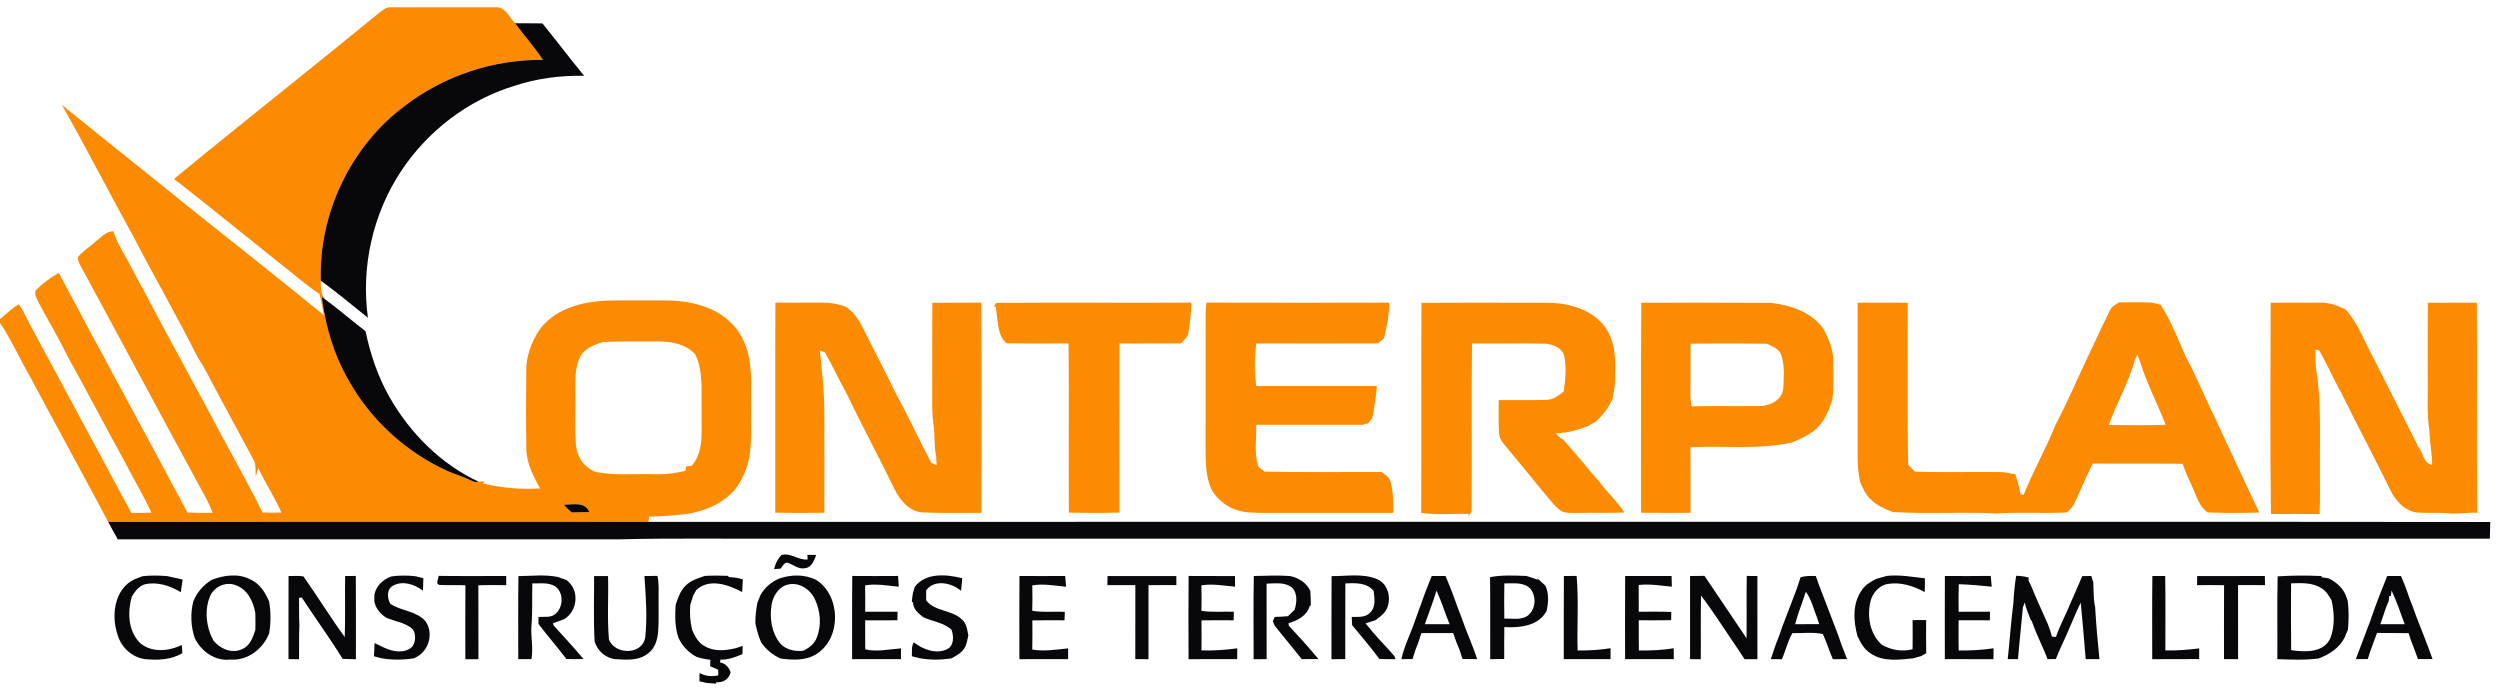 <?xml version="1.0" encoding="UTF-8" ?>
<!DOCTYPE svg PUBLIC "-//W3C//DTD SVG 1.1//EN" "http://www.w3.org/Graphics/SVG/1.1/DTD/svg11.dtd">
<svg width="1227pt" height="341pt" viewBox="0 0 1227 341" version="1.1" xmlns="http://www.w3.org/2000/svg">
<g id="#f7f7f7ff">
</g>
<g id="#fd8b02ff">
<path fill="#fd8b02" opacity="1.00" d=" M 186.14 6.26 C 187.86 5.03 189.59 3.33 191.89 3.57 C 208.94 3.57 226.00 3.56 243.05 3.57 C 247.93 3.12 249.93 8.49 252.80 11.43 C 257.30 17.46 262.30 23.13 266.47 29.40 C 242.18 29.09 218.01 37.18 198.72 51.91 C 172.20 71.65 156.35 104.79 157.44 137.80 C 157.37 140.95 157.43 144.29 159.52 146.86 L 157.89 145.70 C 159.73 160.04 163.84 174.22 171.16 186.77 C 182.10 206.35 199.52 222.15 219.97 231.32 C 223.92 232.95 228.03 234.21 231.85 236.15 C 232.79 236.73 233.91 236.61 234.95 236.45 C 235.63 236.38 236.99 236.23 237.67 236.16 L 237.00 237.25 C 246.19 239.54 255.64 240.28 265.09 239.72 C 261.65 233.66 258.33 227.16 258.34 220.02 C 258.09 207.36 258.16 194.68 258.28 182.01 C 258.19 175.03 260.67 168.25 264.40 162.42 C 268.60 156.15 275.41 152.10 282.54 150.00 C 293.05 146.64 304.20 147.59 315.06 147.45 C 324.61 147.55 334.43 146.78 343.64 149.86 C 352.90 152.36 361.41 158.72 365.13 167.74 C 369.87 178.18 368.38 189.91 368.65 201.03 C 368.41 212.15 369.84 224.03 364.40 234.23 C 359.73 244.95 348.18 250.48 337.19 252.24 C 331.02 252.84 324.85 253.62 318.64 253.55 C 318.54 254.19 318.34 255.48 318.24 256.12 C 229.86 256.11 141.48 256.06 53.10 256.14 C 40.62 232.53 27.66 209.17 15.15 185.57 C 9.93 176.62 5.75 167.07 0.00 158.42 L 0.00 155.03 L 0.01 156.65 C 2.99 154.13 5.82 151.36 9.18 149.32 C 12.12 153.44 13.99 158.19 16.48 162.58 C 32.50 192.29 48.46 222.01 64.46 251.73 C 67.74 251.71 71.02 251.71 74.29 251.64 C 70.49 243.25 65.72 235.36 61.51 227.18 C 51.86 209.54 42.50 191.75 32.79 174.15 C 28.50 165.32 23.39 156.93 18.82 148.24 C 18.12 146.50 16.65 144.53 17.48 142.60 C 20.76 139.14 24.72 136.36 28.81 133.92 C 49.71 173.23 71.11 212.27 92.01 251.58 C 96.14 251.68 100.27 251.71 104.40 251.67 C 102.87 247.71 100.93 243.93 98.81 240.27 C 78.87 203.64 59.29 166.82 39.38 130.18 C 38.87 128.88 37.96 127.57 38.27 126.12 C 40.62 123.24 43.87 121.29 46.61 118.83 C 49.37 116.69 51.86 113.59 55.63 113.46 C 57.15 118.41 59.84 122.86 62.39 127.33 C 75.57 152.22 88.94 177.00 102.38 201.76 C 111.06 218.45 120.53 234.72 128.89 251.57 C 131.96 251.62 135.03 251.63 138.11 251.58 C 134.85 244.05 130.30 237.19 126.76 229.81 L 125.51 233.81 C 125.25 230.93 125.87 227.85 124.23 225.28 C 116.54 210.87 108.62 196.58 101.06 182.09 C 99.81 179.73 98.38 177.47 96.93 175.23 C 86.93 155.21 75.70 135.82 65.39 115.95 C 53.54 94.54 42.46 72.72 30.33 51.48 C 44.57 62.99 58.87 74.47 73.18 85.91 C 101.62 109.06 130.63 131.49 158.97 154.74 C 158.29 151.26 157.75 147.74 156.81 144.31 C 149.46 139.41 142.90 133.46 135.91 128.09 C 119.07 114.68 102.40 101.04 85.42 87.82 C 118.74 60.32 152.74 33.65 186.14 6.26 M 284.53 175.54 C 282.15 180.66 282.32 186.46 282.36 191.99 C 282.57 200.83 281.96 209.71 282.67 218.52 C 283.17 224.15 286.58 229.19 291.81 231.44 C 301.38 233.62 311.25 232.41 320.97 232.73 C 326.14 233.01 331.26 232.26 336.29 231.15 C 336.43 230.58 336.71 229.45 336.84 228.88 C 337.48 228.84 338.74 228.74 339.37 228.70 C 343.53 224.20 344.36 217.86 344.34 211.98 C 344.28 204.32 344.38 196.66 344.31 189.00 C 344.08 183.89 343.60 178.64 341.27 174.00 C 336.79 168.78 329.57 167.62 323.05 167.56 C 314.07 167.65 305.08 167.39 296.10 167.85 C 291.62 169.14 286.64 171.00 284.53 175.54 M 276.72 247.72 C 277.97 249.02 279.16 250.41 280.61 251.50 C 283.48 251.41 286.34 251.41 289.21 251.32 C 287.28 246.07 281.00 247.68 276.72 247.72 Z" />
<path fill="#fd8b02" opacity="1.00" d=" M 380.56 148.56 C 388.02 148.55 395.49 148.57 402.95 148.51 C 407.19 148.47 411.51 149.07 415.43 150.77 C 420.08 153.98 422.76 159.13 425.08 164.13 C 430.30 174.23 435.40 184.41 440.44 194.61 C 446.35 205.27 451.28 216.44 457.10 227.14 C 457.75 227.43 459.04 228.01 459.68 228.31 C 459.63 227.17 459.52 224.91 459.46 223.78 C 458.36 218.86 458.91 213.79 458.21 208.83 C 457.28 202.94 457.59 196.96 457.54 191.02 C 457.57 176.89 457.48 162.76 457.59 148.63 C 465.59 148.53 473.60 148.57 481.60 148.54 C 481.91 182.93 481.70 217.33 481.71 251.72 C 472.13 251.72 462.53 251.87 452.95 251.50 C 446.37 251.20 441.81 245.65 439.09 240.19 C 431.39 224.28 422.96 208.73 415.32 192.79 C 411.66 186.28 408.61 179.43 404.86 172.98 C 404.24 172.74 403.00 172.26 402.38 172.02 C 403.35 182.32 404.68 192.61 404.58 202.98 C 404.64 219.20 404.64 235.43 404.59 251.66 C 396.56 251.71 388.52 251.79 380.49 251.60 C 380.54 217.26 380.41 182.91 380.56 148.56 Z" />
<path fill="#fd8b02" opacity="1.00" d=" M 488.98 148.65 C 520.90 148.44 552.82 148.66 584.73 148.54 C 584.69 153.49 583.99 158.40 583.26 163.29 C 582.86 165.52 581.05 167.03 579.54 168.55 C 569.50 168.51 559.46 168.69 549.42 168.54 C 549.35 196.21 549.40 223.88 549.40 251.55 C 541.14 251.82 532.86 251.75 524.60 251.61 C 524.41 223.93 524.67 196.24 524.47 168.56 C 514.28 168.63 504.10 168.66 493.92 168.49 C 488.96 163.78 489.94 156.39 488.57 150.26 L 487.54 150.81 C 488.02 150.09 488.50 149.37 488.98 148.65 Z" />
<path fill="#fd8b02" opacity="1.00" d=" M 592.13 148.52 C 622.00 148.60 651.86 148.58 681.72 148.54 C 681.90 154.48 680.62 160.32 679.23 166.06 C 678.22 166.89 677.23 167.72 676.25 168.56 C 656.36 168.62 636.48 168.62 616.60 168.56 C 615.62 175.51 615.61 182.54 616.58 189.49 C 636.30 189.49 656.01 189.48 675.73 189.49 C 675.62 193.40 674.76 197.22 674.31 201.09 C 674.00 202.46 673.72 203.84 673.48 205.22 C 672.42 206.32 671.79 208.53 669.89 207.94 C 669.72 208.07 669.38 208.34 669.21 208.48 C 651.64 208.50 634.08 208.54 616.51 208.48 C 616.85 215.32 615.31 222.49 617.62 229.08 C 618.63 229.87 619.65 230.68 620.67 231.49 C 639.78 231.87 658.91 231.59 678.04 231.64 C 679.45 232.72 681.10 233.64 682.07 235.20 C 683.93 240.49 683.75 246.17 683.88 251.70 C 663.25 251.71 642.62 251.71 621.99 251.71 C 618.27 251.79 614.56 251.63 610.87 251.28 C 604.07 250.21 597.88 246.21 594.57 240.12 C 591.97 234.45 591.76 228.13 591.69 222.00 C 591.70 201.01 591.69 180.02 591.73 159.03 C 591.67 155.52 591.60 152.00 592.13 148.52 Z" />
<path fill="#fd8b02" opacity="1.00" d=" M 697.64 148.65 C 718.45 148.49 739.27 148.58 760.08 148.60 C 770.55 148.79 782.15 152.14 788.26 161.25 C 793.52 169.05 792.82 178.77 792.63 187.72 C 792.54 190.55 791.91 193.31 791.34 196.07 C 789.32 200.28 786.51 204.02 783.01 207.11 C 781.71 207.78 780.42 208.48 779.18 209.23 C 774.19 211.09 769.02 212.55 763.65 212.65 C 764.67 213.93 765.88 215.01 767.29 215.90 C 773.41 222.41 778.78 229.58 784.79 236.20 C 788.66 241.56 793.68 245.99 797.29 251.55 C 789.54 251.83 781.78 251.61 774.03 251.74 C 771.05 251.60 767.61 252.23 765.20 250.05 C 761.88 247.27 759.50 243.59 756.57 240.44 C 750.50 232.79 744.16 225.35 737.97 217.79 C 736.53 216.21 735.71 214.15 735.69 212.02 C 735.41 206.81 735.54 201.60 735.58 196.39 C 743.32 196.32 751.07 196.48 758.81 196.28 C 762.20 196.24 764.98 194.20 767.48 192.13 C 768.28 186.25 768.94 180.13 767.63 174.28 C 766.37 170.61 762.49 169.32 759.03 168.69 C 746.83 168.45 734.64 168.69 722.45 168.61 C 722.12 196.05 722.51 223.50 722.26 250.95 C 721.66 251.85 721.09 252.78 720.53 253.70 L 720.89 252.22 C 713.11 252.00 705.25 252.85 697.53 251.73 C 697.70 217.37 697.49 183.01 697.64 148.65 Z" />
<path fill="#fd8b02" opacity="1.00" d=" M 805.55 148.58 C 826.69 148.59 847.85 148.48 868.99 148.63 C 878.62 149.64 888.83 153.08 894.80 161.16 C 897.57 166.31 899.95 171.98 899.78 177.96 C 899.71 183.92 900.19 189.95 899.31 195.87 C 897.58 202.46 894.26 209.24 888.20 212.84 C 885.39 214.71 882.27 216.00 879.16 217.25 C 862.88 220.80 846.16 218.68 829.67 219.49 C 829.74 230.22 829.70 240.95 829.71 251.68 C 821.62 251.67 813.53 251.78 805.44 251.66 C 805.47 217.30 805.28 182.94 805.55 148.58 M 829.72 168.66 C 829.63 176.77 829.81 184.87 829.65 192.98 C 829.55 195.15 829.85 197.30 830.24 199.43 C 841.48 199.13 852.73 199.48 863.97 199.27 C 868.92 199.15 874.44 196.30 875.21 190.98 C 875.47 185.48 876.01 179.76 874.31 174.43 C 873.30 171.15 869.87 170.00 867.10 168.68 C 854.64 168.56 842.18 168.57 829.72 168.66 Z" />
<path fill="#fd8b02" opacity="1.00" d=" M 911.72 148.57 C 919.91 148.58 928.10 148.44 936.29 148.64 C 936.46 175.14 936.04 201.66 936.52 228.15 C 937.62 229.26 938.73 230.37 939.85 231.48 C 953.91 231.95 968.00 231.50 982.07 231.69 C 984.46 231.80 986.78 232.39 989.14 232.80 C 990.18 236.00 991.05 239.25 991.68 242.56 C 992.06 242.64 992.82 242.81 993.20 242.90 C 997.80 231.25 1004.14 220.37 1008.74 208.72 C 1014.71 197.40 1019.68 185.59 1025.20 174.06 C 1028.58 166.81 1032.01 159.58 1035.51 152.39 C 1036.35 150.49 1038.29 149.55 1039.92 148.42 C 1045.31 148.39 1050.72 148.25 1056.12 148.50 C 1057.54 148.85 1058.93 149.20 1060.38 149.56 C 1065.61 157.50 1068.94 166.50 1072.81 175.14 C 1077.98 184.53 1081.81 194.61 1086.71 204.15 C 1092.00 215.82 1097.56 227.35 1102.91 238.99 C 1104.88 243.19 1106.88 247.37 1108.86 251.57 C 1100.41 251.74 1091.94 251.89 1083.50 251.48 C 1079.31 248.55 1078.03 243.45 1076.03 239.04 C 1074.37 235.27 1072.52 231.56 1071.24 227.63 C 1056.52 227.43 1041.80 227.65 1027.09 227.49 C 1023.93 233.84 1021.19 240.38 1018.21 246.81 C 1017.36 248.68 1015.85 250.12 1014.41 251.54 C 1002.94 252.00 991.44 251.33 979.98 251.98 C 962.97 251.16 945.90 252.34 928.89 251.29 C 924.98 249.72 920.99 248.02 917.99 244.97 C 915.65 242.76 914.40 239.74 913.05 236.89 C 911.96 232.33 911.63 227.65 911.71 222.97 C 911.75 198.17 911.68 173.37 911.72 148.57 M 1048.96 174.04 C 1048.67 174.72 1048.08 176.08 1047.79 176.76 C 1044.68 187.83 1038.77 197.78 1035.01 208.60 C 1044.32 208.65 1053.63 208.81 1062.94 208.50 C 1058.75 197.91 1053.45 187.75 1050.11 176.85 C 1049.71 175.91 1049.35 174.98 1048.96 174.04 Z" />
<path fill="#fd8b02" opacity="1.00" d=" M 1114.45 148.59 C 1122.63 148.55 1130.82 148.50 1139.01 148.54 C 1143.30 148.47 1147.39 150.01 1151.19 151.88 C 1157.05 158.21 1159.91 166.50 1163.98 173.97 C 1171.55 189.01 1179.15 204.04 1186.78 219.05 C 1189.22 222.03 1189.32 227.41 1193.68 228.18 C 1193.78 222.67 1192.43 217.29 1192.41 211.80 C 1190.92 202.61 1191.74 193.23 1191.53 183.96 C 1191.55 172.17 1191.46 160.38 1191.57 148.59 C 1199.59 148.60 1207.61 148.51 1215.63 148.57 C 1215.83 182.94 1215.49 217.32 1215.79 251.69 C 1210.83 251.36 1205.89 252.47 1200.96 251.87 C 1195.59 251.38 1190.15 252.12 1184.82 251.30 C 1179.47 250.01 1175.69 245.45 1173.30 240.76 C 1165.43 224.71 1157.04 208.92 1149.15 192.89 C 1145.22 186.02 1142.19 178.68 1138.16 171.88 C 1137.73 171.81 1136.86 171.66 1136.43 171.59 C 1136.32 176.35 1136.51 181.13 1137.46 185.81 C 1139.19 200.81 1138.49 215.91 1138.62 230.97 C 1138.54 238.08 1138.78 245.20 1138.45 252.30 C 1130.50 252.24 1122.55 252.23 1114.60 252.29 C 1114.09 217.74 1114.36 183.15 1114.45 148.59 Z" />
</g>
<g id="#08070aff">
<path fill="#08070a" opacity="1.00" d=" M 252.80 11.43 C 257.27 11.43 261.75 11.42 266.23 11.49 C 273.14 19.99 279.74 28.74 286.69 37.21 C 275.10 36.98 263.45 38.47 252.43 42.14 C 229.83 49.02 210.01 64.17 196.97 83.81 C 183.01 104.81 177.10 130.98 180.58 155.95 C 172.89 149.89 165.44 143.47 157.44 137.80 C 156.35 104.79 172.20 71.65 198.72 51.91 C 218.01 37.18 242.18 29.09 266.47 29.40 C 262.30 23.13 257.30 17.46 252.80 11.43 Z" />
<path fill="#08070a" opacity="1.00" d=" M 157.89 145.70 L 159.52 146.86 C 166.31 151.87 172.69 157.41 179.40 162.54 C 181.77 173.82 185.47 184.91 191.20 194.94 C 201.27 212.61 216.42 227.82 234.95 236.45 C 233.91 236.61 232.79 236.73 231.85 236.15 C 228.03 234.21 223.92 232.95 219.97 231.32 C 199.52 222.15 182.10 206.35 171.16 186.77 C 163.84 174.22 159.73 160.04 157.89 145.70 Z" />
<path fill="#08070a" opacity="1.00" d=" M 276.72 247.72 C 281.00 247.68 287.28 246.07 289.21 251.32 C 286.34 251.41 283.48 251.41 280.61 251.50 C 279.16 250.41 277.97 249.02 276.72 247.72 Z" />
<path fill="#08070a" opacity="1.00" d=" M 53.10 256.14 C 141.48 256.06 229.86 256.11 318.24 256.12 C 475.51 256.10 632.78 256.12 790.05 256.11 C 934.10 256.17 1078.16 256.00 1222.21 256.19 C 1222.16 258.92 1222.13 261.65 1222.03 264.38 C 943.69 264.37 665.35 264.37 387.01 264.38 C 358.99 264.52 330.95 264.02 302.94 264.72 C 221.23 264.68 139.52 264.72 57.81 264.70 C 56.20 261.87 54.60 259.03 53.10 256.14 Z" />
<path fill="#08070a" opacity="1.00" d=" M 383.48 272.44 C 388.20 271.03 391.83 275.16 396.40 274.56 C 396.37 274.00 396.29 272.88 396.26 272.32 C 397.70 272.32 399.16 272.32 400.61 272.36 C 399.60 274.99 398.39 278.52 395.12 278.87 C 392.04 279.49 389.55 277.34 386.89 276.26 C 384.86 275.65 384.21 278.05 383.01 279.11 C 382.24 279.17 380.70 279.28 379.92 279.33 C 380.49 276.75 381.66 274.36 383.48 272.44 Z" />
<path fill="#08070a" opacity="1.00" d=" M 69.99 282.79 C 74.02 282.35 78.07 282.43 82.10 282.76 C 84.37 283.26 86.63 283.78 88.91 284.27 L 89.63 284.45 C 89.36 286.52 89.08 288.60 88.74 290.68 C 83.51 287.44 77.12 285.35 70.97 286.82 C 68.05 287.73 66.23 290.32 64.69 292.80 C 62.55 300.31 62.82 309.44 68.52 315.37 C 74.14 320.49 82.84 319.70 89.22 316.53 C 89.33 317.86 89.41 319.20 89.52 320.54 C 83.95 323.95 77.28 324.09 70.97 323.48 C 64.88 322.54 59.75 317.97 57.90 312.11 C 54.38 302.53 55.93 288.97 66.19 284.22 C 67.44 283.70 68.74 283.32 69.99 282.79 Z" />
<path fill="#08070a" opacity="1.00" d=" M 103.83 284.62 C 109.77 282.30 116.74 281.31 122.64 284.26 C 127.30 286.22 130.17 290.67 132.06 295.15 C 132.97 300.33 132.98 305.68 132.09 310.86 C 129.12 318.54 121.45 324.40 113.01 323.71 C 105.57 324.60 98.76 319.69 95.59 313.20 C 93.60 307.31 93.40 301.06 94.90 295.04 C 96.70 290.70 99.85 287.09 103.83 284.62 M 103.00 292.84 C 100.66 298.55 101.06 305.19 103.14 310.93 C 103.65 312.02 104.14 313.13 104.65 314.24 C 107.85 318.37 113.65 320.94 118.68 318.66 C 122.66 317.14 124.15 312.84 125.34 309.13 C 125.39 306.38 125.38 303.62 125.32 300.88 C 124.30 295.33 121.60 289.37 115.92 287.32 C 111.00 285.15 104.98 287.95 103.00 292.84 Z" />
<path fill="#08070a" opacity="1.00" d=" M 254.45 282.76 C 260.89 282.69 267.42 281.88 273.79 283.17 C 275.29 283.69 276.78 284.25 278.28 284.79 L 278.52 285.14 C 284.56 289.95 283.38 300.09 276.84 303.94 C 275.03 304.58 273.22 305.26 271.40 305.88 C 271.49 306.17 271.67 306.75 271.76 307.03 C 276.66 312.46 281.68 317.78 286.34 323.41 C 283.56 323.51 280.79 323.53 278.02 323.46 C 273.54 317.64 268.77 312.04 264.27 306.24 C 264.28 305.38 264.29 303.66 264.30 302.81 C 267.03 302.56 270.26 303.32 272.53 301.36 C 276.52 298.12 276.83 290.75 272.40 287.75 C 269.09 285.68 264.97 286.46 261.27 286.33 C 261.04 293.21 261.45 300.10 260.84 306.96 C 260.43 312.48 261.83 318.00 260.84 323.50 C 258.68 323.50 256.53 323.51 254.37 323.52 C 254.38 309.93 254.23 296.34 254.45 282.76 Z" />
<path fill="#08070a" opacity="1.00" d=" M 291.58 282.72 C 293.86 282.72 296.15 282.72 298.43 282.72 C 298.73 293.15 297.93 303.62 298.89 314.02 C 302.00 321.41 315.07 321.55 316.66 313.01 C 317.78 302.97 316.97 292.78 316.28 282.72 C 318.40 282.72 320.52 282.70 322.65 282.65 C 323.58 286.39 323.16 290.26 323.23 294.07 C 323.16 299.36 323.41 304.65 323.03 309.93 C 322.71 314.08 321.39 318.48 317.77 320.93 C 313.29 324.36 307.34 323.85 302.05 323.51 C 297.21 323.04 293.26 319.45 291.85 314.88 C 291.19 304.18 291.66 293.43 291.58 282.72 Z" />
<path fill="#08070a" opacity="1.00" d=" M 448.95 288.01 C 454.45 280.92 464.53 281.85 472.29 283.79 C 472.12 285.86 471.90 287.92 471.71 290.00 C 467.05 286.02 458.81 284.18 454.57 289.67 C 454.58 291.32 454.57 292.98 454.56 294.64 C 458.83 300.26 467.12 299.22 472.05 303.97 C 473.88 305.52 474.60 307.89 474.93 310.18 C 475.01 310.60 475.18 311.45 475.27 311.87 C 474.70 313.97 474.59 316.28 473.32 318.13 C 471.88 320.53 469.28 321.81 466.94 323.15 C 461.70 323.92 456.30 323.99 451.09 323.00 C 449.91 322.67 448.72 322.37 447.54 322.10 C 447.68 319.81 447.22 317.31 448.49 315.26 C 452.93 318.67 459.27 321.22 464.69 318.68 C 468.32 317.08 468.15 312.24 467.02 309.09 C 463.19 305.55 457.67 305.03 453.10 302.89 C 450.70 301.07 448.15 298.89 448.09 295.61 L 447.53 295.46 C 447.66 294.02 447.78 292.59 448.04 291.17 C 448.35 290.12 448.66 289.07 448.95 288.01 Z" />
<path fill="#08070a" opacity="1.00" d=" M 615.37 282.71 C 621.28 282.59 627.20 282.28 633.11 282.71 C 637.40 283.60 641.27 285.98 643.13 290.10 C 643.31 292.42 643.32 294.76 643.35 297.10 C 643.20 297.22 642.89 297.46 642.74 297.59 C 641.38 302.23 636.76 304.62 632.43 305.86 C 632.46 306.16 632.51 306.78 632.53 307.09 C 635.56 310.50 638.78 313.75 641.76 317.22 C 643.52 319.30 645.35 321.33 647.08 323.45 C 644.35 323.51 641.61 323.51 638.88 323.50 C 634.50 318.02 630.10 312.57 625.65 307.16 C 625.33 306.41 625.01 305.66 624.70 304.92 C 625.01 304.20 625.32 303.50 625.63 302.79 C 627.80 302.76 629.97 302.61 632.14 302.42 C 633.25 301.40 634.35 300.34 635.41 299.25 C 636.43 295.74 636.97 291.50 634.30 288.57 C 630.83 285.51 625.87 286.39 621.64 286.45 C 621.69 298.80 621.66 311.15 621.66 323.50 C 619.53 323.51 617.40 323.52 615.28 323.55 C 615.28 309.94 615.11 296.32 615.37 282.71 Z" />
<path fill="#08070a" opacity="1.00" d=" M 653.54 282.77 C 660.93 282.80 668.72 281.32 675.77 284.20 C 681.27 286.43 683.05 293.62 680.67 298.71 C 679.53 301.18 677.23 302.78 675.12 304.37 C 673.48 304.90 671.83 305.45 670.19 305.96 C 670.63 306.47 671.52 307.50 671.96 308.01 C 672.55 308.74 673.15 309.47 673.74 310.21 C 677.12 314.25 680.93 317.90 684.31 321.95 C 684.48 322.34 684.82 323.13 685.00 323.52 C 682.33 323.52 679.67 323.52 677.02 323.43 C 672.79 317.71 668.12 312.31 663.62 306.81 C 663.53 305.47 663.47 304.13 663.43 302.79 C 666.54 302.71 670.30 303.21 672.57 300.54 C 675.39 297.75 674.57 293.55 674.20 290.01 C 670.76 285.88 665.17 286.11 660.30 286.33 C 660.20 298.72 660.32 311.10 660.25 323.48 C 657.99 323.50 655.73 323.52 653.48 323.55 C 653.54 309.96 653.41 296.36 653.54 282.77 Z" />
<path fill="#08070a" opacity="1.00" d=" M 1117.87 282.89 C 1125.03 282.39 1132.24 282.39 1139.42 282.72 L 1139.46 283.34 C 1140.63 283.47 1141.80 283.66 1142.98 283.90 C 1146.49 285.65 1149.55 288.26 1151.21 291.90 C 1151.53 292.92 1151.89 293.93 1152.28 294.94 C 1152.86 299.63 1152.81 304.38 1152.35 309.09 C 1151.79 310.31 1151.30 311.56 1150.81 312.81 C 1148.24 317.98 1143.21 321.24 1137.94 323.18 C 1131.24 324.08 1124.45 323.72 1117.72 323.53 C 1117.84 309.98 1117.53 296.43 1117.87 282.89 M 1124.46 286.30 C 1124.44 297.23 1124.35 308.17 1124.50 319.10 C 1131.30 320.08 1140.63 320.54 1143.85 312.95 C 1145.96 307.06 1145.71 300.67 1144.33 294.66 C 1143.06 292.39 1141.68 290.05 1139.37 288.71 C 1134.96 285.82 1129.48 286.15 1124.46 286.30 Z" />
<path fill="#08070a" opacity="1.00" d=" M 141.62 282.71 C 144.05 282.79 146.55 282.44 148.94 282.91 C 155.85 292.71 162.13 302.97 169.20 312.66 C 169.56 302.68 169.22 292.69 169.39 282.70 C 171.14 282.70 172.89 282.70 174.64 282.68 C 174.72 296.31 174.69 309.94 174.68 323.56 C 172.50 323.51 170.34 323.48 168.17 323.38 C 161.86 313.11 154.69 303.38 148.12 293.28 C 147.78 293.31 147.11 293.37 146.77 293.40 C 146.83 297.93 146.72 302.47 146.94 307.00 C 146.67 312.51 146.88 318.03 146.77 323.54 C 145.04 323.52 143.31 323.50 141.59 323.50 C 141.62 309.90 141.56 296.31 141.62 282.71 Z" />
<path fill="#08070a" opacity="1.00" d=" M 183.75 291.92 C 184.59 287.49 187.97 284.39 192.08 282.90 C 196.02 282.37 200.03 282.36 203.98 282.83 C 205.24 283.19 206.51 283.50 207.79 283.77 C 207.73 285.81 207.66 287.85 207.59 289.90 C 203.52 286.81 197.70 284.81 192.92 287.45 C 189.64 289.23 190.03 293.46 191.53 296.30 C 196.92 300.02 204.57 299.77 208.92 305.03 C 213.22 311.25 210.08 320.69 202.90 323.14 C 197.67 323.93 192.29 323.98 187.08 323.04 C 185.91 322.70 184.73 322.38 183.54 322.10 C 183.63 319.94 183.73 317.78 183.86 315.62 C 184.89 316.09 185.91 316.58 186.93 317.09 C 191.02 319.21 196.22 320.90 200.61 318.67 C 203.82 317.14 204.28 312.93 203.21 309.91 C 202.03 307.60 199.44 306.76 197.25 305.74 C 196.20 305.43 195.15 305.11 194.11 304.78 C 192.67 304.29 191.24 303.76 189.79 303.30 C 186.79 301.45 184.39 298.72 183.72 295.18 C 183.73 294.36 183.74 292.74 183.75 291.92 Z" />
<path fill="#08070a" opacity="1.00" d=" M 215.71 287.09 C 213.53 286.57 215.29 284.13 215.25 282.64 C 226.31 282.80 237.37 282.69 248.44 282.70 C 248.45 284.19 248.45 285.69 248.46 287.18 C 243.90 287.18 239.34 287.09 234.78 287.26 C 234.85 299.35 234.77 311.43 234.82 323.52 C 232.67 323.50 230.53 323.50 228.39 323.52 C 228.39 311.43 228.33 299.34 228.42 287.26 C 224.19 287.05 219.94 287.30 215.71 287.09 Z" />
<path fill="#08070a" opacity="1.00" d=" M 345.86 282.67 C 349.73 282.39 353.62 282.53 357.50 282.63 L 357.56 283.22 C 359.94 283.32 362.30 283.65 364.60 284.35 C 364.46 286.43 364.34 288.51 364.24 290.60 C 357.54 286.97 348.05 283.60 341.70 289.64 C 341.23 290.51 340.75 291.38 340.26 292.24 C 339.74 293.76 339.28 295.29 338.79 296.82 C 338.45 301.00 338.71 305.19 339.73 309.27 C 341.15 312.32 342.75 315.62 345.94 317.17 C 350.57 319.90 356.11 319.33 361.11 318.12 C 362.23 317.72 363.37 317.37 364.52 317.02 C 364.48 318.36 364.44 319.70 364.39 321.04 C 360.95 322.52 357.38 323.86 353.57 323.75 C 353.54 324.10 353.47 324.81 353.44 325.17 C 356.12 325.50 357.73 327.60 358.59 329.98 C 357.82 333.33 354.82 335.20 351.48 334.83 L 351.62 335.53 C 350.04 335.41 348.47 335.30 346.90 335.21 C 345.70 334.91 344.49 334.64 343.29 334.38 C 343.30 333.37 343.31 331.34 343.32 330.33 C 346.19 331.81 349.42 332.26 352.56 331.43 C 352.52 330.52 352.50 329.61 352.48 328.71 C 351.16 328.11 349.86 327.52 348.53 327.00 C 348.56 325.93 348.60 324.86 348.65 323.80 C 346.33 323.62 344.06 323.11 341.86 322.38 C 337.89 320.31 334.84 316.99 332.95 312.96 C 331.22 307.74 331.24 302.21 331.62 296.79 C 332.80 293.50 333.85 289.96 336.46 287.49 C 338.97 284.87 342.53 283.82 345.86 282.67 Z" />
<path fill="#08070a" opacity="1.00" d=" M 382.09 284.07 C 388.08 281.93 394.88 281.74 400.65 284.66 C 412.71 292.42 413.04 313.04 400.90 320.88 C 395.64 324.33 389.06 324.03 383.10 323.19 C 379.23 321.49 375.96 318.74 373.56 315.27 C 372.28 312.31 371.44 309.19 370.75 306.04 C 370.64 302.62 371.13 299.23 371.71 295.88 C 372.22 294.64 372.69 293.39 373.20 292.16 C 375.17 288.51 378.36 285.81 382.09 284.07 M 386.87 286.87 C 382.19 287.91 379.33 292.53 378.65 297.01 C 377.67 303.39 378.70 310.41 382.76 315.60 C 385.54 318.89 390.07 319.84 394.20 319.39 C 397.06 318.06 399.76 316.01 400.87 312.94 C 403.31 306.94 402.67 299.93 399.97 294.13 C 397.72 289.31 392.31 285.59 386.87 286.87 Z" />
<path fill="#08070a" opacity="1.00" d=" M 418.21 323.50 C 418.28 309.89 418.13 296.28 418.29 282.68 C 425.78 282.77 433.28 282.71 440.77 282.68 C 440.89 284.44 441.02 286.19 441.12 287.95 C 435.63 287.47 430.09 286.34 424.59 287.31 C 424.68 291.62 424.66 295.94 424.62 300.25 C 429.92 300.19 435.22 300.26 440.52 300.25 C 440.50 301.30 440.47 303.39 440.46 304.44 C 435.18 304.44 429.91 304.42 424.64 304.46 C 424.70 309.20 424.55 313.94 424.65 318.67 C 430.34 320.12 436.41 318.60 442.22 318.23 C 442.20 319.98 442.19 321.73 442.19 323.49 C 434.20 323.50 426.20 323.51 418.21 323.50 Z" />
<path fill="#08070a" opacity="1.00" d=" M 500.32 323.53 C 500.32 309.92 500.24 296.30 500.35 282.69 C 507.83 282.73 515.30 282.75 522.78 282.69 C 522.96 284.45 523.12 286.21 523.24 287.97 C 517.73 287.47 512.16 286.34 506.64 287.31 C 506.76 291.47 506.75 295.62 506.63 299.77 C 511.92 300.69 517.30 300.00 522.63 300.31 C 522.59 301.35 522.51 303.42 522.46 304.45 C 517.20 304.42 511.94 304.40 506.68 304.49 C 506.71 309.26 506.75 314.04 506.64 318.82 C 512.50 319.79 518.41 318.83 524.25 318.21 C 524.23 319.97 524.23 321.73 524.22 323.49 C 516.25 323.52 508.28 323.46 500.32 323.53 Z" />
<path fill="#08070a" opacity="1.00" d=" M 543.58 282.72 C 554.83 282.72 566.09 282.71 577.34 282.72 C 577.35 284.20 577.36 285.69 577.37 287.17 C 572.80 287.17 568.24 287.13 563.68 287.20 C 563.70 299.31 563.69 311.42 563.68 323.54 C 561.51 323.51 559.35 323.49 557.20 323.48 C 557.26 311.38 557.19 299.29 557.23 287.19 C 552.65 287.15 548.07 287.16 543.50 287.18 C 543.51 285.69 543.54 284.21 543.58 282.72 Z" />
<path fill="#08070a" opacity="1.00" d=" M 583.35 323.54 C 583.28 309.92 583.25 296.30 583.37 282.68 C 590.96 282.78 598.55 282.66 606.14 282.73 C 606.14 284.46 606.16 286.19 606.17 287.93 C 600.68 287.50 595.14 286.35 589.65 287.30 C 589.76 291.46 589.75 295.62 589.66 299.79 C 594.93 300.64 600.28 300.06 605.59 300.24 C 605.55 301.64 605.51 303.05 605.49 304.45 C 600.22 304.43 594.96 304.39 589.69 304.48 C 589.71 309.39 589.76 314.30 589.68 319.22 C 595.56 319.38 601.43 319.02 607.26 318.19 C 607.23 319.95 607.22 321.72 607.21 323.49 C 599.26 323.54 591.30 323.44 583.35 323.54 Z" />
<path fill="#08070a" opacity="1.00" d=" M 702.70 282.71 C 704.94 282.72 707.20 282.71 709.46 282.69 C 711.80 288.08 713.83 293.61 715.80 299.15 C 716.28 300.38 716.74 301.61 717.24 302.85 C 719.56 309.83 722.74 316.49 724.99 323.49 C 722.59 323.51 720.20 323.49 717.82 323.43 C 717.32 321.87 716.78 320.33 716.28 318.78 C 715.76 317.56 715.27 316.34 714.77 315.12 C 714.26 313.64 713.73 312.17 713.23 310.70 C 708.03 310.70 702.83 310.69 697.64 310.71 C 697.15 312.18 696.64 313.65 696.18 315.13 C 695.70 316.34 695.24 317.56 694.78 318.78 C 694.27 320.34 693.74 321.90 693.26 323.47 C 691.42 323.48 689.60 323.49 687.78 323.50 C 689.31 316.70 692.59 310.47 694.76 303.87 C 695.13 302.89 695.49 301.90 695.83 300.90 C 696.33 299.68 696.64 298.40 697.21 297.21 C 698.85 292.30 700.75 287.50 702.70 282.71 M 699.31 306.36 C 703.36 306.34 707.41 306.36 711.47 306.37 C 710.33 303.53 709.24 300.69 708.23 297.81 C 707.74 296.55 707.25 295.28 706.80 294.02 C 706.22 292.62 705.63 291.23 705.03 289.86 C 703.36 295.44 701.25 300.87 699.31 306.36 Z" />
<path fill="#08070a" opacity="1.00" d=" M 731.32 283.27 C 737.20 282.12 743.25 282.47 749.20 282.69 C 750.85 283.16 752.43 283.76 754.07 284.30 C 754.35 284.33 754.90 284.40 755.18 284.43 C 756.30 285.43 757.44 286.44 758.52 287.50 C 760.27 291.44 760.02 295.89 759.01 299.98 C 754.99 307.30 745.80 308.21 738.33 307.78 C 738.22 313.00 738.27 318.22 738.27 323.44 C 735.98 323.48 733.68 323.49 731.40 323.51 C 731.33 310.10 731.48 296.68 731.32 283.27 M 738.33 286.34 C 738.22 292.09 738.25 297.84 738.32 303.59 C 742.19 303.48 746.64 304.53 749.98 302.03 C 753.77 298.96 754.18 292.59 751.08 288.92 C 747.76 285.50 742.61 286.42 738.33 286.34 Z" />
<path fill="#08070a" opacity="1.00" d=" M 767.50 323.51 C 767.55 309.91 767.45 296.32 767.55 282.72 C 769.63 282.72 771.72 282.70 773.82 282.65 C 774.85 294.80 773.95 307.07 774.29 319.26 C 779.70 319.31 785.11 319.00 790.47 318.15 C 790.45 319.93 790.44 321.72 790.45 323.51 C 782.80 323.50 775.15 323.50 767.50 323.51 Z" />
<path fill="#08070a" opacity="1.00" d=" M 797.59 323.51 C 797.61 309.91 797.53 296.31 797.62 282.71 C 805.21 282.73 812.81 282.74 820.41 282.70 C 820.45 284.44 820.49 286.19 820.54 287.94 C 815.13 287.46 809.70 286.46 804.27 287.13 C 804.32 291.50 804.31 295.87 804.31 300.24 C 809.62 300.27 814.94 300.10 820.26 300.37 C 820.23 301.69 820.21 303.02 820.20 304.35 C 814.90 304.52 809.60 304.41 804.31 304.44 C 804.32 309.38 804.27 314.32 804.36 319.26 C 810.09 319.34 815.81 319.07 821.48 318.18 C 821.48 319.95 821.48 321.72 821.50 323.50 C 813.52 323.49 805.55 323.52 797.59 323.51 Z" />
<path fill="#08070a" opacity="1.00" d=" M 829.48 323.51 C 829.46 309.91 829.44 296.31 829.48 282.71 C 831.83 282.71 834.19 282.69 836.56 282.63 C 843.51 292.79 850.27 303.08 857.20 313.27 C 857.34 303.07 857.12 292.87 857.31 282.67 C 859.04 282.69 860.78 282.71 862.53 282.72 C 862.56 296.32 862.57 309.92 862.54 323.52 C 860.43 323.50 858.32 323.50 856.23 323.53 C 855.20 321.97 854.18 320.41 853.18 318.85 C 847.06 310.01 841.35 300.86 834.88 292.28 C 834.62 302.70 834.85 313.12 834.74 323.54 C 832.98 323.52 831.23 323.51 829.48 323.51 Z" />
<path fill="#08070a" opacity="1.00" d=" M 883.67 283.38 C 886.09 282.55 888.65 282.65 891.20 282.72 C 891.54 283.79 891.91 284.85 892.31 285.90 C 892.95 287.54 893.50 289.23 894.20 290.86 C 896.80 297.90 899.63 304.85 902.25 311.89 C 902.71 313.31 903.22 314.72 903.70 316.15 C 904.67 318.57 905.55 321.04 906.53 323.47 C 904.20 323.51 901.88 323.51 899.57 323.54 C 897.78 319.48 896.52 315.20 894.66 311.18 C 889.89 310.12 884.64 310.87 879.70 310.74 C 877.40 314.73 876.41 319.35 874.53 323.56 C 872.72 323.52 870.91 323.50 869.11 323.49 C 869.89 320.91 870.89 318.42 871.72 315.86 C 872.20 314.62 872.68 313.38 873.18 312.14 C 873.66 310.66 874.19 309.20 874.70 307.73 C 876.74 302.44 878.74 297.14 880.77 291.85 C 881.13 290.84 881.50 289.84 881.88 288.85 C 882.51 287.04 883.12 285.22 883.67 283.38 M 886.29 290.46 C 885.14 293.93 883.98 297.39 882.71 300.81 C 882.15 302.66 881.56 304.49 881.06 306.35 C 885.00 306.37 888.93 306.37 892.88 306.33 C 892.61 305.53 892.09 303.94 891.83 303.15 C 890.02 298.92 889.14 294.16 886.29 290.46 Z" />
<path fill="#08070a" opacity="1.00" d=" M 921.01 284.06 C 922.63 283.62 924.27 283.19 925.89 282.68 C 932.22 281.95 938.48 283.14 944.75 283.84 C 944.79 286.08 944.72 288.33 944.65 290.58 C 939.28 287.66 933.17 285.66 927.01 286.53 C 922.61 287.01 919.21 290.74 918.11 294.86 C 916.21 302.34 917.67 311.09 923.59 316.44 C 928.16 319.05 933.56 319.98 938.70 318.65 C 938.76 313.88 938.74 309.11 938.70 304.35 C 940.91 304.31 943.12 304.32 945.35 304.33 C 945.33 309.75 945.28 315.17 945.39 320.59 C 944.54 321.07 943.71 321.54 942.88 322.01 C 941.56 322.37 940.23 322.72 938.95 323.12 C 932.03 323.82 924.20 324.89 918.12 320.70 C 914.98 318.78 913.18 315.45 911.66 312.23 C 909.64 304.88 909.10 296.24 913.72 289.73 C 915.41 287.04 918.23 285.42 921.01 284.06 Z" />
<path fill="#08070a" opacity="1.00" d=" M 954.55 282.69 C 962.05 282.72 969.56 282.77 977.07 282.65 C 977.18 284.41 977.42 286.17 977.52 287.94 C 972.15 287.35 966.76 286.92 961.37 286.73 C 961.21 291.23 961.25 295.75 961.31 300.26 C 966.44 300.22 971.57 300.24 976.71 300.22 C 976.66 301.63 976.63 303.04 976.61 304.45 C 971.50 304.42 966.39 304.46 961.28 304.42 C 961.26 309.36 961.24 314.31 961.31 319.26 C 967.04 319.33 972.76 319.01 978.44 318.19 C 978.41 319.96 978.39 321.74 978.39 323.53 C 970.43 323.51 962.48 323.49 954.53 323.51 C 954.52 309.90 954.47 296.30 954.55 282.69 Z" />
<path fill="#08070a" opacity="1.00" d=" M 988.16 296.09 C 988.40 291.57 988.81 287.07 989.53 282.61 C 991.62 282.58 993.68 282.93 995.71 283.47 C 995.68 283.83 995.62 284.57 995.59 284.94 C 996.83 287.24 997.78 289.67 998.76 292.09 C 1000.85 296.74 1002.83 301.43 1004.97 306.06 C 1005.80 308.12 1006.54 310.24 1007.06 312.42 C 1007.71 312.49 1008.37 312.56 1009.05 312.64 C 1011.15 306.53 1014.33 300.86 1016.71 294.86 C 1017.56 292.95 1018.40 291.04 1019.22 289.12 C 1020.09 286.98 1021.05 284.88 1021.96 282.76 C 1023.43 282.73 1024.92 282.70 1026.42 282.69 C 1026.72 283.74 1027.04 284.78 1027.39 285.82 C 1027.59 289.82 1027.39 293.88 1028.28 297.81 C 1028.79 306.40 1029.51 314.96 1030.42 323.51 C 1028.16 323.51 1025.91 323.50 1023.66 323.49 C 1022.91 314.25 1022.11 305.00 1021.22 295.77 C 1020.38 297.46 1019.63 299.18 1018.86 300.89 C 1017.85 303.21 1016.84 305.52 1015.85 307.84 C 1013.73 313.12 1011.04 318.14 1009.01 323.46 C 1007.65 323.47 1006.29 323.48 1004.95 323.50 C 1003.19 318.87 1001.00 314.43 999.10 309.86 C 998.40 308.11 997.72 306.36 997.09 304.60 L 996.75 304.41 C 995.62 301.53 994.38 298.69 993.72 295.67 C 993.50 296.26 993.07 297.45 992.85 298.04 C 992.12 306.54 991.09 315.01 990.43 323.51 C 988.74 323.51 987.05 323.50 985.39 323.50 C 986.39 314.37 986.97 305.19 988.16 296.09 Z" />
<path fill="#08070a" opacity="1.00" d=" M 1056.31 323.53 C 1056.34 309.92 1056.20 296.31 1056.38 282.70 C 1058.47 282.71 1060.57 282.70 1062.69 282.69 C 1062.88 294.87 1062.75 307.05 1062.76 319.23 C 1068.32 319.38 1073.85 318.88 1079.37 318.24 C 1079.35 319.98 1079.34 321.72 1079.35 323.47 C 1071.67 323.55 1063.99 323.46 1056.31 323.53 Z" />
<path fill="#08070a" opacity="1.00" d=" M 1078.38 282.72 C 1089.44 282.71 1100.51 282.76 1111.58 282.69 C 1111.60 284.18 1111.64 285.67 1111.68 287.17 C 1107.26 287.17 1102.84 287.15 1098.44 287.16 C 1098.48 299.27 1098.45 311.38 1098.45 323.49 C 1096.13 323.49 1093.83 323.50 1091.54 323.50 C 1091.55 311.40 1091.50 299.31 1091.57 287.22 C 1087.15 287.12 1082.73 287.17 1078.32 287.18 C 1078.32 285.69 1078.34 284.20 1078.38 282.72 Z" />
<path fill="#08070a" opacity="1.00" d=" M 1171.64 282.70 C 1173.89 282.71 1176.14 282.71 1178.41 282.70 C 1180.04 286.45 1181.47 290.28 1182.77 294.16 C 1183.22 295.39 1183.71 296.63 1184.22 297.87 C 1184.71 299.28 1185.23 300.69 1185.74 302.12 C 1188.52 309.21 1191.34 316.28 1193.88 323.46 C 1191.49 323.50 1189.10 323.50 1186.74 323.47 C 1186.10 321.67 1185.42 319.88 1184.76 318.10 C 1184.25 316.68 1183.70 315.28 1183.15 313.89 C 1182.80 312.84 1182.47 311.79 1182.14 310.75 C 1176.97 310.64 1171.79 310.74 1166.63 310.65 C 1165.44 313.79 1164.29 316.94 1163.17 320.11 C 1162.80 321.22 1162.46 322.33 1162.14 323.45 C 1160.16 323.48 1158.18 323.49 1156.23 323.50 C 1158.00 318.61 1160.00 313.79 1161.73 308.88 C 1162.21 307.64 1162.67 306.40 1163.19 305.17 C 1163.49 304.16 1163.83 303.16 1164.21 302.17 C 1166.51 295.61 1169.01 289.13 1171.64 282.70 M 1173.78 289.79 C 1173.69 290.46 1173.52 291.80 1173.44 292.47 L 1172.69 292.48 C 1172.61 293.12 1172.45 294.39 1172.37 295.02 C 1171.81 296.26 1171.31 297.52 1170.84 298.79 C 1170.03 301.33 1169.12 303.84 1168.27 306.36 C 1172.25 306.38 1176.22 306.33 1180.21 306.37 C 1178.23 300.79 1176.26 295.18 1173.78 289.79 Z" />
</g>
</svg>
